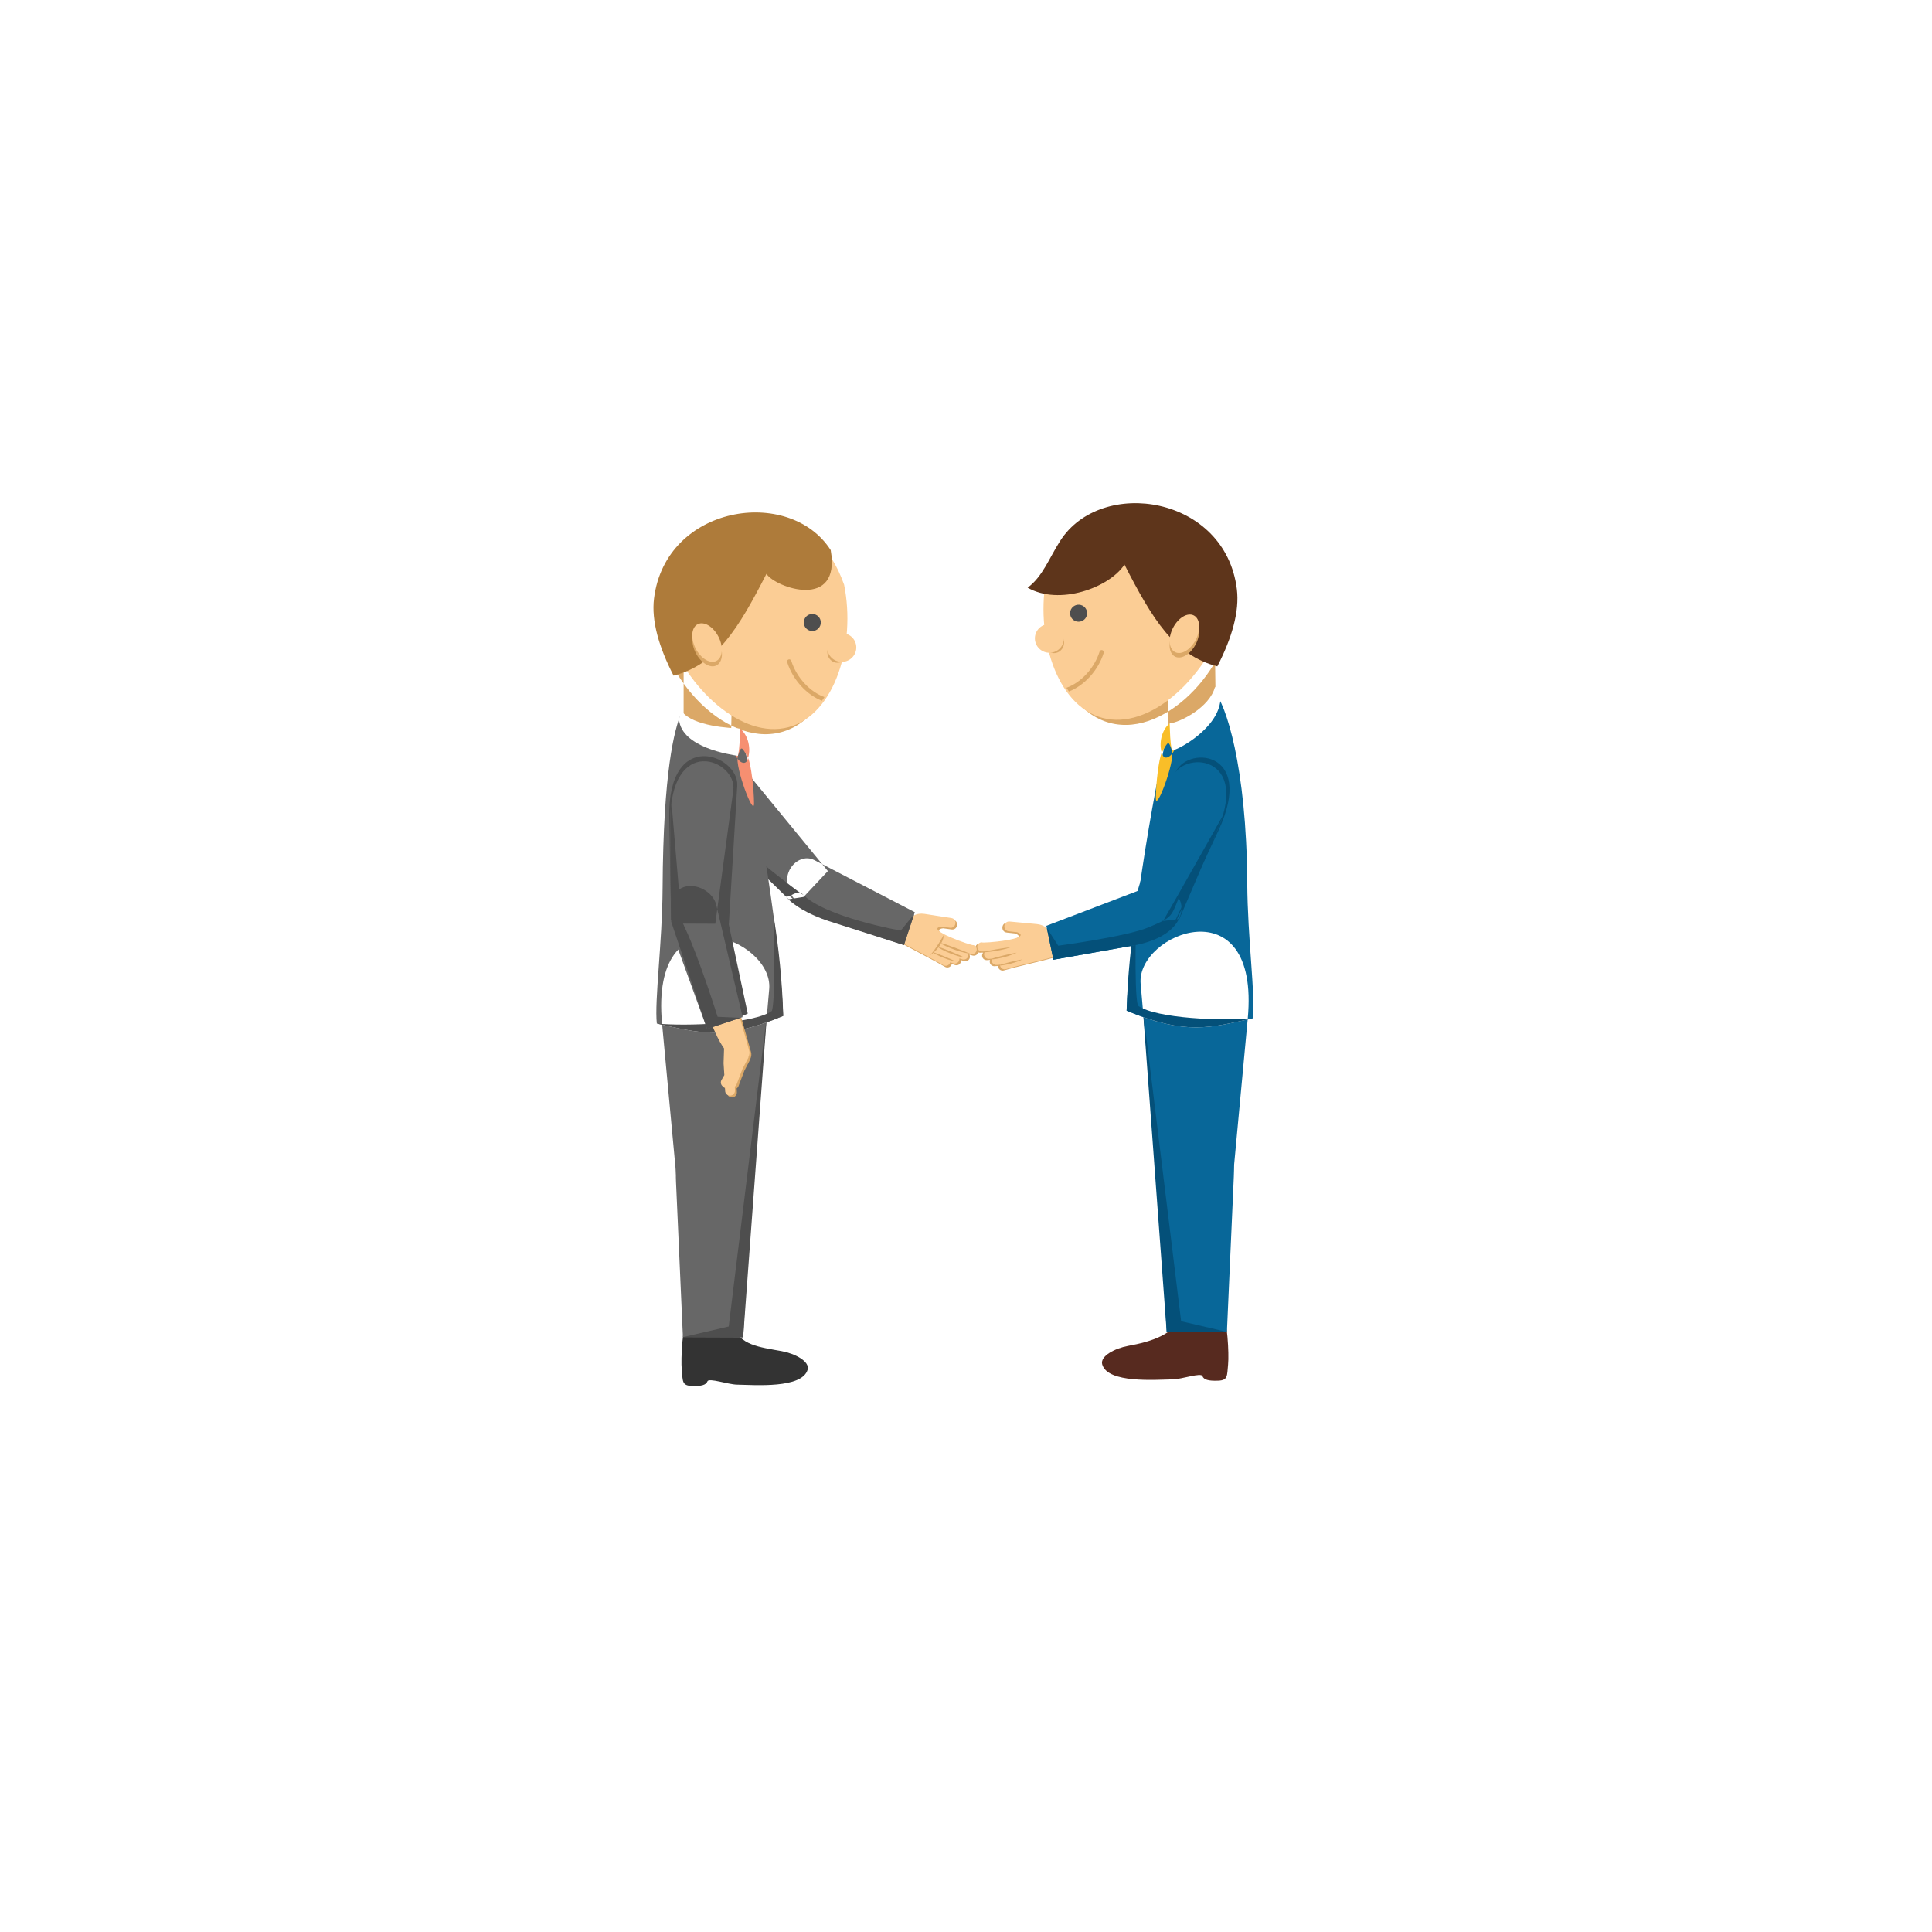 <svg xmlns="http://www.w3.org/2000/svg" width="800" height="800" viewBox="0 0 800 800"><title>Tener contactos</title><defs><filter id="a" x="-1.037" width="3.074" y="-1.117" height="3.233" color-interpolation-filters="sRGB"><feGaussianBlur stdDeviation="307.525"/></filter></defs><rect width="711.864" height="661.017" x="57.627" y="54.237" rx="1.542" ry="1.143" fill="#efe2c2" fill-opacity="0" filter="url(#a)"/><g transform="translate(102.313 -28.285)"><path d="M403.792 571.075c2.09 3.82 2.873 17.545 2.422 22.253-.45 4.706-.054 6.503-4.092 6.668-4.036.165-5.98-.393-6.546-1.91-.565-1.518-8.526 1.296-12.2 1.366-7.465.142-26.92 1.69-29.273-6.143-1.044-3.48 5.297-6.73 10.72-7.718 9.234-1.68 19.45-4.672 21.943-12.79 1.2-3.91-1.676-7.214 1.19-5.06 2.864 2.152 5.052 6.014 9.137 4.734 4.086-1.28 5.47-3.05 6.7-1.403z" clip-rule="evenodd" fill="#572a1f" fill-rule="evenodd"/><path d="M408.722 275.41c.428 27.01-27.414 58.59-51.446 52.223-24.723-6.55-33.06-49.996-17.59-72.812 18.346-27.052 68.522-12.055 69.036 20.59zm-8 18.08l.394 30.62c.127 9.92-18.75 29.12-19.02 20.824l-1.67-51.246c-.44-13.42 20.124-13.622 20.297-.197z" clip-rule="evenodd" fill="#dba867" fill-rule="evenodd"/><path d="M404.49 285.972c-8.297 23.538-30.892 44.727-50.286 39.587-19.39-5.14-28.002-34.59-23.06-59.01 1.396-3.97 3.155-7.708 5.296-11.08 19.915-31.38 70.194-16.105 69.18 20.97-.087 3.13-.48 6.324-1.13 9.53z" clip-rule="evenodd" fill="#fbcd95" fill-rule="evenodd"/><path d="M339.268 313.078c2.92-1.016 5.836-3.028 8.296-5.695 2.39-2.592 4.344-5.796 5.446-9.302.146-.47.647-.73 1.12-.583.472.146.735.648.588 1.12-1.184 3.77-3.278 7.206-5.837 9.98-2.53 2.742-5.526 4.85-8.564 6.007-.36-.496-.707-1.004-1.046-1.524z" fill="#dba867"/><path d="M401.765 304.21c-17.72-4.58-26.798-19.342-38.46-42.146-6.39 9.686-27.075 17.058-40.096 9.56 6.24-4.62 8.84-12.133 13.48-19.38 17.02-26.605 68.396-18.72 73.162 20.045 1.126 9.16-2.018 20.094-8.09 31.92z" clip-rule="evenodd" fill="#5e351b" fill-rule="evenodd"/><g clip-rule="evenodd" fill-rule="evenodd"><ellipse transform="matrix(.455 -.891 .891 .455 -49.032 505.041)" cx="387.867" cy="292.557" rx="8.524" ry="5.315" fill="#dba867"/><ellipse transform="matrix(.455 -.891 .891 .455 -47.375 504.045)" cx="387.882" cy="290.706" rx="8.525" ry="5.316" fill="#fbcd95"/></g><ellipse transform="matrix(.256 -.967 .967 .256 -36.243 542.204)" cx="334.187" cy="294.651" rx="4.276" ry="4.057" clip-rule="evenodd" fill="#dba867" fill-rule="evenodd"/><path d="M333.74 286.887c3.206.85 5.124 4.114 4.282 7.29-.842 3.174-4.122 5.058-7.33 4.207-3.208-.847-5.126-4.11-4.285-7.286.842-3.174 4.125-5.06 7.332-4.21z" clip-rule="evenodd" fill="#fbcd95" fill-rule="evenodd"/><path d="M345.218 278.79c1.885.5 3.007 2.43 2.508 4.315-.5 1.883-2.43 3.005-4.316 2.506-1.882-.496-3.005-2.43-2.505-4.312.498-1.882 2.43-3.005 4.313-2.506z" clip-rule="evenodd" fill="#4e4e4e" fill-rule="evenodd"/><path d="M370 435.627l7.174 81.73 30.692 2.287 6.49-69.58c5.195-55.707-46.19-35.33-44.357-14.437zm44.15-41.64c.122 22.61 3.397 46.478 2.385 55.943-17.792 3.928-27.72 7.13-52.338-3.147 1.073-29.15 10.297-88.08 17.812-118.975 6.184.787 17.926-4.4 18.58-13.023 4.513 4.79 13.288 30.4 13.557 79.203z" clip-rule="evenodd" fill="#086799" fill-rule="evenodd"/><path d="M368.274 404.844c-2.307 14.015-3.692 27.996-4.077 41.94 24.618 10.275 34.546 7.075 52.338 3.146-12.107 1.168-40.083.197-47.678-5.237-1.758-6.46-.583-39.85-.583-39.85z" clip-rule="evenodd" fill="#045079" fill-rule="evenodd"/><g clip-rule="evenodd" fill-rule="evenodd"><path d="M318.67 428.697l10.867-2.692.006.02 1.237-.327c4.993-1.24 9.506-2.523 14.355-3.81l-2.964-11.172c-3.996 1.06-7.275 1.53-11.163 2.844l-.48.047c-.718-1.34-3.025-2.044-4.323-2.154l-11.287-1.058c-2.64-.226-3.018 3.816-.298 4.052l3.46.392c7.133 2.88-14.928 4.705-14.65 4.164-1.04-.023-1.897.827-1.91 1.866-.01 1.038.83 1.884 1.866 1.906l1.408-.02c-.324.384-.497.9-.436 1.436.117 1.03 1.055 1.767 2.086 1.66l1.197-.07c-.114.283-.16.596-.124.918.117 1.03 1.056 1.768 2.086 1.662l1.35-.082c-.006.21.026.417.094.626.327.984 1.397 1.51 2.384 1.196l4.797-1.316c.147-.017.296-.047.445-.09z" fill="#dba867"/><path d="M319.506 428.176l10.867-2.692.007.02 1.237-.327c4.993-1.238 9.506-2.524 14.356-3.81l-2.966-11.172c-3.998 1.06-7.276 1.53-11.165 2.844l-.48.044c-.718-1.338-3.025-2.044-4.323-2.154l-11.29-1.057c-2.64-.226-3.02 3.817-.298 4.052l3.46.393h-.002c7.136 2.883-14.925 4.707-14.65 4.166-1.037-.023-1.893.828-1.905 1.866-.012 1.037.83 1.883 1.865 1.906l1.41-.02c-.324.384-.5.9-.437 1.436.117 1.03 1.056 1.765 2.086 1.663l1.195-.072c-.115.28-.162.595-.125.918.117 1.034 1.057 1.767 2.087 1.665l1.345-.083c-.004.208.026.42.096.625.324.986 1.395 1.513 2.382 1.198l4.796-1.316c.15-.023.298-.05.448-.095z" fill="#fbcd95"/><path d="M374.737 394.926l-43.775 16.724 2.92 14.04 32.773-5.818c31.086-5.516 17.96-28.72 8.082-24.946z" fill="#086799"/><path d="M384.167 348.928l-16.252 53.38 16.682 7.55 17.583-37.544c16.016-34.192-14.33-35.483-18.013-23.386z" fill="#045079"/><path d="M382.837 350.855l-16.253 53.38 16.683 7.548 17.583-37.542c16.016-34.192-14.33-35.483-18.013-23.383z" fill="#086799"/><path d="M331.142 412.526l2.74 13.164 32.773-5.817c20.81-3.695 22.036-15.666 19.076-19.695-3.14 8.194-3.22 8.145-12.366 12.068-8.936 3.832-37.492 7.64-37.492 7.64l-4.727-7.36zm47.548-2.813l7.336-.882 14.824-34.59c1.287-3.004 2.42-5.67 3.158-8.15-.444.76-20.363 36.123-22.366 39.45-2.002 3.325-1.856 3.934-2.95 4.175z" fill="#045079"/><path d="M321.075 425.55c-1.53.174-8.91 1.946-9.665 2.42-.757.477 5.707-.39 9.665-2.42zm-2.375-2.795c-1.673.188-9.735 2.125-10.563 2.645-.826.517 6.237-.43 10.562-2.645zm-2.637-2.158c-1.682-.038-10.263 1.482-11.15 1.885-.892.404 6.566-.27 11.15-1.885z" fill="#dba867"/></g><path d="M377.26 513.846l3.534 66.038 24.935-.095 2.86-64.304c1.73-38.87-32.16-17.143-31.33-1.642z" clip-rule="evenodd" fill="#086799" fill-rule="evenodd"/><path clip-rule="evenodd" fill="#045079" fill-rule="evenodd" d="M386.764 575.39l-15.868-129.55 9.898 134.042 24.936-.095z"/><path d="M378.754 339.987c-1.17 2.16-2.47 12.837-2.47 18.83 0 5.988 8.13-15.542 6.684-19.728-1.448-4.19-1.448-4.19-4.214.895zm3.256-12.18c-3.322 2.78-4.742 8.463-2.98 12.98 1.76 4.516 9.944-4.474 2.98-12.98z" clip-rule="evenodd" fill="#f9be28" fill-rule="evenodd"/><path d="M382.01 327.808c3.95-.245 16.66-6.51 18.795-15.135.64.68 1.898 3.944 2.232 5.55-1.047 11.627-17.04 20.377-20.07 20.866-.84-3.858-.757-7.286-.958-11.284z" clip-rule="evenodd" fill="#fff" fill-rule="evenodd"/></g><g transform="translate(78.367 -26.108)"><path d="M206.352 571.075c-2.09 3.82-2.873 17.545-2.42 22.253.448 4.706.053 6.503 4.09 6.668 4.038.165 5.98-.393 6.547-1.91.563-1.518 8.524 1.296 12.2 1.366 7.462.142 26.92 1.69 29.27-6.143 1.045-3.48-5.296-6.73-10.72-7.718-9.233-1.68-17.57-2.467-20.065-10.585-1.2-3.91-.202-9.42-3.066-7.266-2.864 2.153-5.053 6.015-9.138 4.735-4.087-1.28-5.473-3.05-6.7-1.403z" clip-rule="evenodd" fill="#333" fill-rule="evenodd"/><path d="M193.58 277.076c-.426 27.01 27.414 58.592 51.446 52.226 24.724-6.552 33.062-49.998 17.59-72.814-18.346-27.056-68.52-12.06-69.036 20.588zm11.132 21.25l-.014 30.623c-.004 9.915 19.11 28.88 19.277 20.583l1.036-51.265c.275-13.424-20.29-13.37-20.296.056z" clip-rule="evenodd" fill="#dba867" fill-rule="evenodd"/><path d="M197.812 287.638c8.297 23.538 30.893 44.727 50.287 39.587 19.39-5.138 28-34.586 23.06-59.008-1.398-3.97-3.16-7.707-5.298-11.078-19.915-31.387-70.194-16.11-69.18 20.964.086 3.13.477 6.326 1.128 9.532z" clip-rule="evenodd" fill="#fbcd95" fill-rule="evenodd"/><path d="M263.034 314.745c-2.918-1.016-5.834-3.028-8.295-5.695-2.39-2.592-4.347-5.796-5.447-9.302-.148-.47-.65-.734-1.12-.588-.47.148-.735.65-.588 1.12 1.184 3.77 3.277 7.206 5.836 9.98 2.53 2.743 5.53 4.852 8.57 6.008.356-.496.703-1.004 1.04-1.523z" fill="#dba867"/><path d="M200.54 305.875c17.716-4.58 26.796-19.34 38.457-42.145 3.844 5.826 30.95 15.158 26.618-9.82-17.023-26.605-68.4-18.72-73.166 20.045-1.13 9.165 2.014 20.097 8.09 31.92z" clip-rule="evenodd" fill="#ae7b3a" fill-rule="evenodd"/><g clip-rule="evenodd" fill-rule="evenodd"><ellipse transform="matrix(-.455 -.891 .891 -.455 49.865 618.98)" cx="214.436" cy="294.224" rx="8.524" ry="5.314" fill="#dba867"/><ellipse transform="matrix(-.455 -.891 .891 -.455 51.463 616.257)" cx="214.421" cy="292.371" rx="8.524" ry="5.315" fill="#fbcd95"/></g><ellipse transform="matrix(-.256 -.967 .967 -.256 50.39 631.411)" cx="268.116" cy="296.319" rx="4.275" ry="4.057" clip-rule="evenodd" fill="#dba867" fill-rule="evenodd"/><ellipse transform="matrix(-.256 -.967 .967 -.256 54.755 630.746)" cx="270.087" cy="294.303" rx="5.948" ry="6.008" clip-rule="evenodd" fill="#fbcd95" fill-rule="evenodd"/><circle cx="257.988" cy="283.866" r="3.528" clip-rule="evenodd" fill="#4e4e4e" fill-rule="evenodd"/><g clip-rule="evenodd" fill-rule="evenodd"><path d="M308.16 423.796l-9.874-5.276-.01.02-1.12-.62c-4.535-2.426-8.596-4.78-12.982-7.215l5.615-10.105c3.614 2.01 6.675 3.27 10.123 5.496l.454.163c1.024-1.12 3.433-1.24 4.72-1.03l11.2 1.743c2.614.428 1.99 4.44-.706 4l-3.45-.468v.002c-7.622 1.044 13.317 8.224 13.184 7.632 1.012.23 1.633 1.266 1.39 2.274-.244 1.01-1.267 1.62-2.276 1.39l-1.36-.366c.22.455.26.995.07 1.502-.366.97-1.457 1.452-2.43 1.098l-1.143-.363c.04.303.01.62-.104.92-.365.972-1.456 1.455-2.43 1.1l-1.283-.408c-.048.2-.13.4-.247.58-.557.874-1.724 1.122-2.604.576l-4.328-2.453c-.14-.056-.277-.12-.412-.198z" fill="#dba867"/><path d="M307.48 423.087l-9.877-5.276-.01.02-1.12-.62c-4.537-2.425-8.597-4.78-12.982-7.216l5.62-10.104c3.615 2.01 6.676 3.27 10.125 5.495l.453.165c1.024-1.123 3.434-1.24 4.72-1.03l11.2 1.745c2.616.427 1.992 4.44-.704 4l-3.45-.47c-7.625 1.047 13.315 8.228 13.18 7.636 1.012.234 1.635 1.27 1.39 2.278-.243 1.007-1.263 1.62-2.275 1.39l-1.36-.366c.22.456.26.996.07 1.5-.367.97-1.457 1.455-2.43 1.1l-1.145-.363c.042.302.01.62-.104.922-.365.97-1.455 1.45-2.43 1.097l-1.283-.41c-.047.2-.13.397-.246.58-.557.873-1.724 1.12-2.604.575l-4.327-2.45c-.138-.056-.277-.12-.41-.198z" fill="#fbcd95"/></g><path d="M312.447 413.192c-.462.976-3.73 6.418-5.286 7.993-1.553 1.576 5.126-3.018 5.29-7.993zm10.687 7.77c-1.603-.81-10.896-4.343-11.94-4.36-1.04-.02 6.78 3.81 11.94 4.363z" clip-rule="evenodd" fill="#dba867" fill-rule="evenodd"/><path d="M258.825 382.25l41.602 21.576-4.493 13.618-29.98-9.878c-29.99-9.88-16.515-30.183-7.13-25.316zm-29.78-38.58l35.397 43.132-12.536 13.346-30.584-27.984c-27.856-25.494-.3-38.268 7.722-28.495z" clip-rule="evenodd" fill="#676767" fill-rule="evenodd"/><path d="M247.026 397.275c1.407.804 4.86-3.058 6.86-.978 9.304 9.67 40.73 15.154 40.73 15.154l5.53-6.773-4.213 12.77-31.043-9.9c-8.196-2.614-15.222-6.796-17.864-10.27zm8.514.067l-7.312 1.13-26.907-26.31c-2.335-2.286-4.4-4.317-6.03-6.33 4.016 3.05 38.624 31.8 40.25 31.51z" clip-rule="evenodd" fill="#4e4e4e" fill-rule="evenodd"/><path d="M240.145 435.627l-7.176 81.73-30.694 2.287-6.49-69.58c-5.195-55.707 46.19-35.33 44.357-14.437zm-44.15-41.64c-.123 22.61-3.397 46.478-2.385 55.943 17.79 3.928 27.72 7.13 52.337-3.147-1.072-29.15-10.297-88.08-17.81-118.975-6.187.787-19.653.1-24.48-6.28-2.755 6.716-7.393 23.658-7.66 72.46z" clip-rule="evenodd" fill="#676767" fill-rule="evenodd"/><path d="M226.91 351.426l-3.49 57.53 7.84 36.87-6.42 2.84-25.294-41.022-.792-42.87c-.696-37.753 28.92-25.97 28.156-13.348zm14.96 53.418c2.307 14.015 3.692 27.996 4.076 41.94-24.617 10.275-34.546 7.075-52.337 3.146 12.104 1.168 40.08.197 47.674-5.237 1.76-6.46.585-39.85.585-39.85z" clip-rule="evenodd" fill="#4e4e4e" fill-rule="evenodd"/><g clip-rule="evenodd" fill-rule="evenodd"><path d="M232.61 461.722l-3.295-11.65.023-.007-.397-1.325c-1.46-5.16-3.076-10.236-4.622-15.378l-11.968 3.6c6.005 19.974 7.65 18.36 9.654 22.588l.023 7.553.316 4.916-1.17 2.03c-.573.964-.223 2.223.75 2.782.218.125.447.205.68.243l.076 1.456c.01 1.124.96 2.02 2.08 1.996 1.125-.025 2.008-.963 1.997-2.084l-.08-1.66c.39-.265.69-.663.828-1.148l2.368-6.196 2.513-4.83-.107.04c.45-.938.646-1.93.33-2.93z" fill="#dba867"/><path d="M231.83 460.973l-3.293-11.65.023-.005-.4-1.325c-1.513-5.352-3.062-10.185-4.624-15.38l-11.966 3.602c6.006 19.972 9.608 23.322 9.883 24.056l-.206 6.09.317 4.913-1.17 2.035c-.573.965-.222 2.224.75 2.783.217.126.447.206.68.24l.076 1.46c.01 1.12.96 2.017 2.082 1.993 1.12-.025 2.005-.963 1.994-2.084l-.08-1.66c.39-.265.69-.664.83-1.15l2.366-6.193 2.515-4.83-.108.037c.45-.934.646-1.927.33-2.927z" fill="#fbcd95"/></g><path d="M218.252 400.912l10.888 46.358-14.72 4.863-12.294-33.822c-11.66-32.08 13.512-28.524 16.126-17.396zm7.028-47.592l-7.462 55.3-18.31-.087-.346-41.455c-.314-37.757 27.81-26.29 26.12-13.757z" clip-rule="evenodd" fill="#676767" fill-rule="evenodd"/><path d="M199.476 407.508c2.986-5.824 3.168-2.68 5.747 2.73 5.738 12.043 13.555 36.893 13.555 36.893l9.443.445-13.8 4.56-14.942-44.625zm5.054 1.05l-5.036-.882-.332-40.598c-.027-3.27.164-6.164.524-8.727.088.88 3.464 41.325 3.898 45.184.436 3.856.05 4.35.946 5.026z" clip-rule="evenodd" fill="#4e4e4e" fill-rule="evenodd"/><path d="M232.884 513.846l-3.535 66.038-24.938-.095-2.86-64.304c-1.73-38.87 32.16-17.143 31.33-1.642z" clip-rule="evenodd" fill="#676767" fill-rule="evenodd"/><path d="M231.39 339.987c1.168 2.16 2.47 12.837 2.47 18.83 0 5.988-8.13-15.542-6.684-19.728 1.448-4.19 1.448-4.19 4.214.895zm-3.255-12.18c3.32 2.78 4.74 8.463 2.98 12.98-1.763 4.516-9.945-4.474-2.98-12.98z" clip-rule="evenodd" fill="#f68f71" fill-rule="evenodd"/><path d="M228.135 327.808c-3.95-.245-19.4-.82-24.227-7.2-.642.682-.807 1.83-1.105 3.436 1.045 11.628 21.345 14.555 24.374 15.044.842-3.854.758-7.282.958-11.28z" clip-rule="evenodd" fill="#fff" fill-rule="evenodd"/><path clip-rule="evenodd" fill="#4e4e4e" fill-rule="evenodd" d="M223.38 575.39l15.868-129.548-9.9 134.042-24.934-.095z"/><path d="M320.98 422.624c-1.56-.89-9.733-4.31-10.773-4.383-1.04-.07 5.646 3.57 10.773 4.386zm-3.64 1.602c-1.337-.764-8.338-3.69-9.23-3.756-.89-.062 4.838 3.055 9.23 3.756z" clip-rule="evenodd" fill="#dba867" fill-rule="evenodd"/></g></svg>